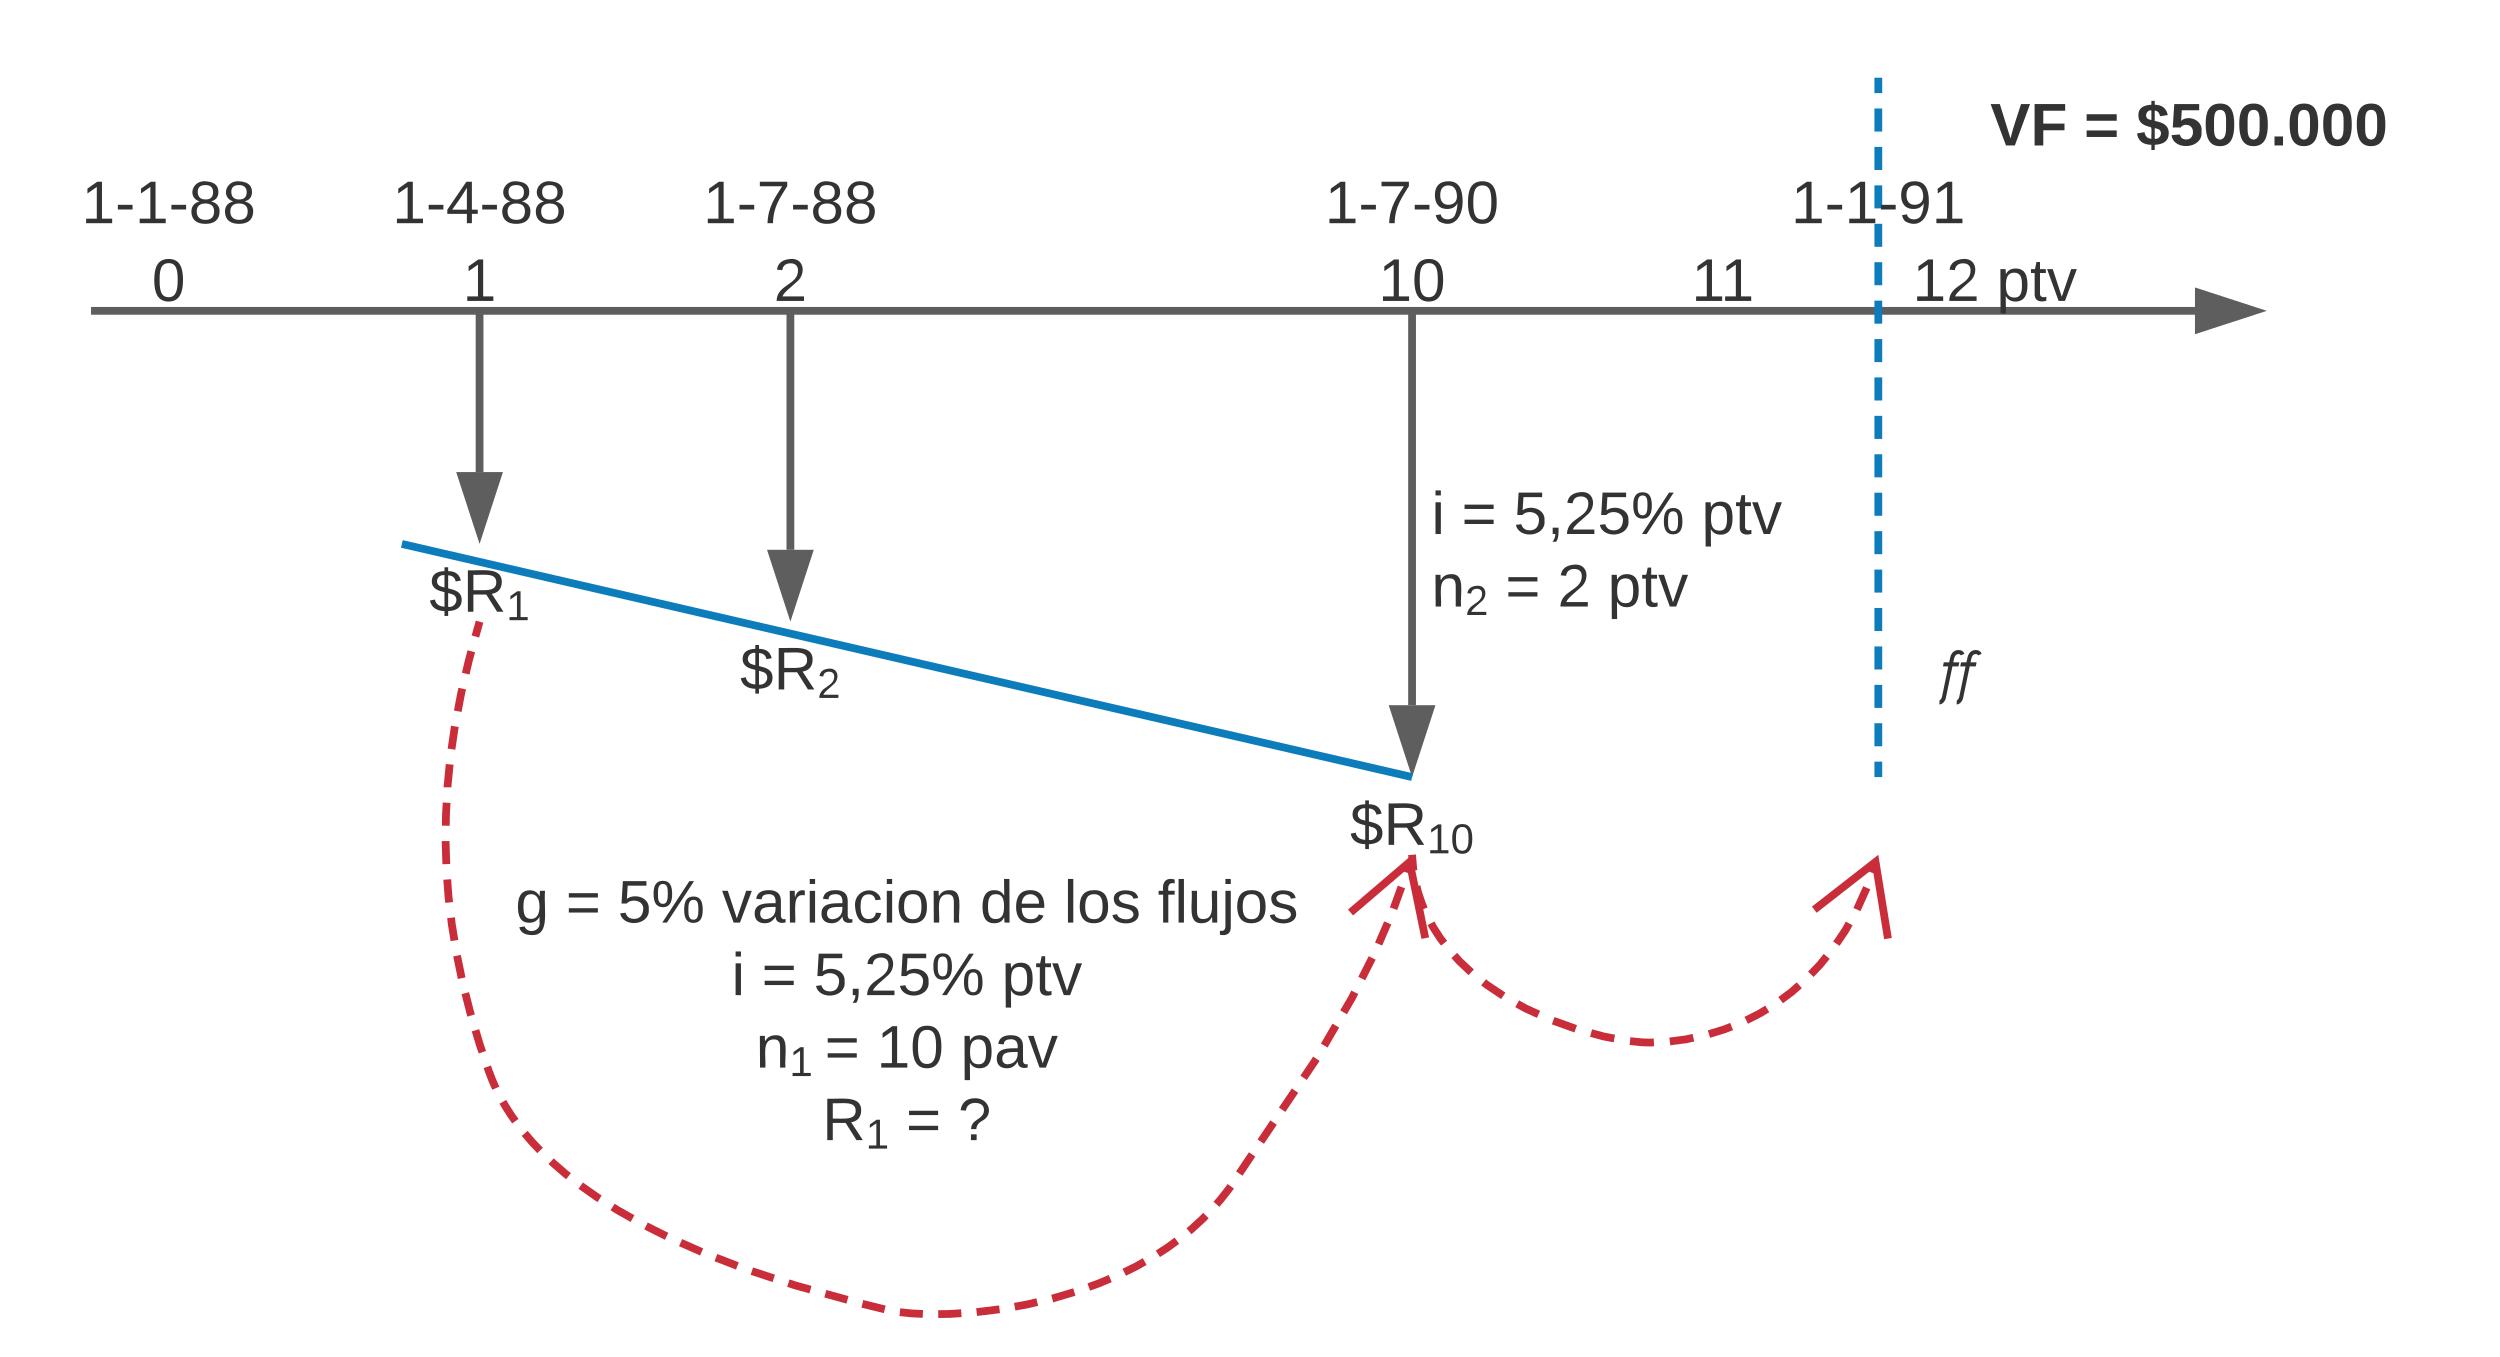 <svg xmlns="http://www.w3.org/2000/svg" xmlns:xlink="http://www.w3.org/1999/xlink" xmlns:lucid="lucid" width="643.43" height="349.26"><g transform="translate(-36.574 -40)" lucid:page-tab-id="0_0"><path d="M61 120h540.5M61.03 120H60" stroke="#5e5e5e" stroke-width="2" fill="none"/><path d="M616.76 120l-14.26 4.64v-9.28z" stroke="#5e5e5e" stroke-width="2" fill="#5e5e5e"/><path d="M160 121v40.5M160 121.03V120" stroke="#5e5e5e" stroke-width="2" fill="none"/><path d="M160 176.76l-4.64-14.26h9.28z" stroke="#5e5e5e" stroke-width="2" fill="#5e5e5e"/><path d="M240 121v60.5M240 121.03V120" stroke="#5e5e5e" stroke-width="2" fill="none"/><path d="M240 196.76l-4.64-14.26h9.28z" stroke="#5e5e5e" stroke-width="2" fill="#5e5e5e"/><path d="M400 121v100.5M400 121.03V120" stroke="#5e5e5e" stroke-width="2" fill="none"/><path d="M400 236.76l-4.64-14.26h9.28z" stroke="#5e5e5e" stroke-width="2" fill="#5e5e5e"/><path d="M140 186c0-3.3 2.7-6 6-6h28c3.3 0 6 2.7 6 6v8c0 3.3-2.7 6-6 6h-28c-3.3 0-6-2.7-6-6z" stroke="#000" stroke-opacity="0" stroke-width="3" fill="#fff" fill-opacity="0"/><use xlink:href="#a" transform="matrix(1,0,0,1,145,185) translate(2.059 12.444)"/><path d="M200 206c0-3.3 2.7-6 6-6h68c3.3 0 6 2.7 6 6v8c0 3.3-2.7 6-6 6h-68c-3.3 0-6-2.7-6-6z" stroke="#000" stroke-opacity="0" stroke-width="3" fill="#fff" fill-opacity="0"/><use xlink:href="#b" transform="matrix(1,0,0,1,205,205) translate(22.059 12.444)"/><path d="M360 246c0-3.3 2.7-6 6-6h68c3.3 0 6 2.7 6 6v8c0 3.3-2.7 6-6 6h-68c-3.3 0-6-2.7-6-6z" stroke="#000" stroke-opacity="0" stroke-width="3" fill="#fff" fill-opacity="0"/><use xlink:href="#c" transform="matrix(1,0,0,1,365,245) translate(19.034 12.444)"/><path d="M140.97 180.22l258.06 59.56M141 180.23l-1-.23M399 239.77l1 .23" stroke="#0c7cba" stroke-width="2" fill="none"/><path d="M160 266c0-3.3 2.7-6 6-6h208c3.3 0 6 2.7 6 6v8c0 3.3-2.7 6-6 6H166c-3.3 0-6-2.7-6-6z" stroke="#000" stroke-opacity="0" stroke-width="3" fill="#fff" fill-opacity="0"/><use xlink:href="#d" transform="matrix(1,0,0,1,165,265) translate(4.235 12.444)"/><use xlink:href="#e" transform="matrix(1,0,0,1,165,265) translate(17.198 12.444)"/><use xlink:href="#f" transform="matrix(1,0,0,1,165,265) translate(30.593 12.444)"/><use xlink:href="#g" transform="matrix(1,0,0,1,165,265) translate(57.383 12.444)"/><use xlink:href="#h" transform="matrix(1,0,0,1,165,265) translate(123.796 12.444)"/><use xlink:href="#i" transform="matrix(1,0,0,1,165,265) translate(145.401 12.444)"/><use xlink:href="#j" transform="matrix(1,0,0,1,165,265) translate(169.556 12.444)"/><use xlink:href="#k" transform="matrix(1,0,0,1,165,265) translate(59.867 31.111)"/><use xlink:href="#e" transform="matrix(1,0,0,1,165,265) translate(67.602 31.111)"/><use xlink:href="#l" transform="matrix(1,0,0,1,165,265) translate(80.997 31.111)"/><use xlink:href="#m" transform="matrix(1,0,0,1,165,265) translate(129.392 31.111)"/><use xlink:href="#n" transform="matrix(1,0,0,1,165,265) translate(66.111 49.778)"/><use xlink:href="#o" transform="matrix(1,0,0,1,165,265) translate(83.827 49.778)"/><use xlink:href="#p" transform="matrix(1,0,0,1,165,265) translate(97.222 49.778)"/><use xlink:href="#q" transform="matrix(1,0,0,1,165,265) translate(118.827 49.778)"/><use xlink:href="#r" transform="matrix(1,0,0,1,165,265) translate(83.201 68.444)"/><use xlink:href="#e" transform="matrix(1,0,0,1,165,265) translate(104.762 68.444)"/><use xlink:href="#s" transform="matrix(1,0,0,1,165,265) translate(118.157 68.444)"/><path d="M520 61v2.97m0 3.95v5.94m0 3.95v5.94m0 3.96v5.93m0 3.96v5.92m0 3.96v5.93m0 3.97v5.93m0 3.96v5.93m0 3.94v5.94m0 3.95v5.94m0 3.95v5.94m0 3.95v5.94m0 3.96v5.93m0 3.96v5.92m0 3.96v5.93m0 3.97v5.93m0 3.96v5.93m0 3.94v5.94m0 3.95V239M520 61.03V60M520 238.97V240" stroke="#0c7cba" stroke-width="2" fill="none"/><path d="M520 206c0-3.3 2.7-6 6-6h28c3.3 0 6 2.7 6 6v8c0 3.3-2.7 6-6 6h-28c-3.3 0-6-2.7-6-6z" stroke="#000" stroke-opacity="0" stroke-width="3" fill="#fff" fill-opacity="0"/><use xlink:href="#t" transform="matrix(1,0,0,1,525,205) translate(10.557 13.117)"/><path d="M70 106c0-3.3 2.7-6 6-6h8c3.3 0 6 2.7 6 6v8c0 3.3-2.7 6-6 6h-8c-3.3 0-6-2.7-6-6z" stroke="#000" stroke-opacity="0" stroke-width="3" fill="#fff" fill-opacity="0"/><use xlink:href="#u" transform="matrix(1,0,0,1,75,105) translate(0.679 12.444)"/><path d="M140 106c0-3.3 2.7-6 6-6h28c3.3 0 6 2.7 6 6v8c0 3.3-2.7 6-6 6h-28c-3.3 0-6-2.7-6-6z" stroke="#000" stroke-opacity="0" stroke-width="3" fill="#fff" fill-opacity="0"/><use xlink:href="#v" transform="matrix(1,0,0,1,145,105) translate(10.679 12.444)"/><path d="M220 106c0-3.3 2.7-6 6-6h28c3.3 0 6 2.7 6 6v8c0 3.3-2.7 6-6 6h-28c-3.3 0-6-2.7-6-6z" stroke="#000" stroke-opacity="0" stroke-width="3" fill="#fff" fill-opacity="0"/><use xlink:href="#w" transform="matrix(1,0,0,1,225,105) translate(10.679 12.444)"/><path d="M380 106c0-3.3 2.7-6 6-6h28c3.3 0 6 2.7 6 6v8c0 3.3-2.7 6-6 6h-28c-3.3 0-6-2.7-6-6z" stroke="#000" stroke-opacity="0" stroke-width="3" fill="#fff" fill-opacity="0"/><use xlink:href="#x" transform="matrix(1,0,0,1,385,105) translate(6.358 12.444)"/><path d="M460 106c0-3.3 2.7-6 6-6h28c3.3 0 6 2.7 6 6v8c0 3.3-2.7 6-6 6h-28c-3.3 0-6-2.7-6-6z" stroke="#000" stroke-opacity="0" stroke-width="3" fill="#fff" fill-opacity="0"/><use xlink:href="#y" transform="matrix(1,0,0,1,465,105) translate(6.941 12.444)"/><path d="M520 106c0-3.3 2.7-6 6-6h48c3.3 0 6 2.7 6 6v8c0 3.3-2.7 6-6 6h-48c-3.3 0-6-2.7-6-6z" stroke="#000" stroke-opacity="0" stroke-width="3" fill="#fff" fill-opacity="0"/><use xlink:href="#z" transform="matrix(1,0,0,1,525,105) translate(3.827 12.444)"/><use xlink:href="#A" transform="matrix(1,0,0,1,525,105) translate(25.432 12.444)"/><path d="M159.73 200.96l-.8 2.86m-1.05 3.8l-.66 2.43-.78 3.34m-.9 3.84l-.4 1.82-.75 4m-.74 3.9l-.07.4-.8 5.46m-.47 3.92l-.57 5.83v.08m-.22 3.95l-.17 3.16-.04 2.76m-.04 3.96v.33l.17 5.6m.23 3.95l.34 4.46.17 1.46m.48 3.93l.2 1.72.68 4.14m.66 3.9l1.2 5.8m.93 3.85l1.3 5.1.2.65m1.12 3.8l1.2 3.98.57 1.67m1.27 3.75l.5 1.42.83 2.15.86 1.94m1.82 3.5l.64 1.13 1.44 2.26 1.13 1.6m2.4 3.14l2.1 2.44 1.87 1.96m2.84 2.75l.55.52 3.23 2.8.7.54m3.13 2.44l4.34 3.05.53.33m3.34 2.12l1.3.82 3.83 2.16m3.47 1.9l5.3 2.66m3.6 1.63l5.42 2.4m3.67 1.46l5.53 2.13m3.72 1.34l5.64 1.86m3.75 1.24l1.8.58 3.9 1.08m3.82 1.06l5.7 1.57m3.83 1.03l5.76 1.42m3.9.73l3.07.32 2.84.13m3.96.04l2.85-.03 3.1-.2m3.93-.28l5.9-.72m3.9-.67l3.3-.6 2.5-.6m3.85-.9l.27-.07 5.42-1.6m3.73-1.3l2.62-.95 2.9-1.22m3.6-1.62l3.16-1.56 2.1-1.2m3.4-2l2.33-1.5 2.57-1.86m3.1-2.45l.7-.58 2.73-2.5.94-.95m2.7-2.9l1.08-1.23 2.05-2.62.56-.78m2.2-3.28l3.3-4.92m2.22-3.3l3.3-4.9m2.2-3.3l3.32-4.92m2.2-3.3l3.3-4.9m2.02-3.4l2.98-5.14m2-3.42l2.18-3.75.7-1.4m1.8-3.54l2.68-5.3m1.65-3.58l2.35-5.44m1.5-3.66l2.03-5.58m1.3-3.73l.88-2.83M159.73 201l.27-1M403.4 281.45l-4.04-19.6-15.2 13" stroke="#c92d39" stroke-width="2" fill="none"/><path d="M540 66c0-3.3 2.7-6 6-6h108c3.3 0 6 2.7 6 6v8c0 3.3-2.7 6-6 6H546c-3.3 0-6-2.7-6-6z" stroke="#000" stroke-opacity="0" stroke-width="3" fill="#fff" fill-opacity="0"/><g><use xlink:href="#B" transform="matrix(1,0,0,1,545,65) translate(3.818 12.444)"/><use xlink:href="#C" transform="matrix(1,0,0,1,545,65) translate(27.972 12.444)"/><use xlink:href="#D" transform="matrix(1,0,0,1,545,65) translate(41.367 12.444)"/></g><path d="M60 86c0-3.3 2.7-6 6-6h28c3.3 0 6 2.7 6 6v8c0 3.3-2.7 6-6 6H66c-3.3 0-6-2.7-6-6z" stroke="#000" stroke-opacity="0" stroke-width="3" fill="#fff" fill-opacity="0"/><g><use xlink:href="#E" transform="matrix(1,0,0,1,65,85) translate(-7.426 12.444)"/></g><path d="M140 86c0-3.3 2.7-6 6-6h28c3.3 0 6 2.7 6 6v8c0 3.3-2.7 6-6 6h-28c-3.3 0-6-2.7-6-6z" stroke="#000" stroke-opacity="0" stroke-width="3" fill="#fff" fill-opacity="0"/><g><use xlink:href="#F" transform="matrix(1,0,0,1,145,85) translate(-7.426 12.444)"/></g><path d="M220 86c0-3.3 2.7-6 6-6h28c3.3 0 6 2.7 6 6v8c0 3.3-2.7 6-6 6h-28c-3.3 0-6-2.7-6-6z" stroke="#000" stroke-opacity="0" stroke-width="3" fill="#fff" fill-opacity="0"/><g><use xlink:href="#G" transform="matrix(1,0,0,1,225,85) translate(-7.426 12.444)"/></g><path d="M380 86c0-3.3 2.7-6 6-6h28c3.3 0 6 2.7 6 6v8c0 3.3-2.7 6-6 6h-28c-3.3 0-6-2.7-6-6z" stroke="#000" stroke-opacity="0" stroke-width="3" fill="#fff" fill-opacity="0"/><g><use xlink:href="#H" transform="matrix(1,0,0,1,385,85) translate(-7.426 12.444)"/></g><path d="M400 166c0-3.3 2.7-6 6-6h108c3.3 0 6 2.7 6 6v8c0 3.3-2.7 6-6 6H406c-3.3 0-6-2.7-6-6z" stroke="#000" stroke-opacity="0" stroke-width="3" fill="#fff" fill-opacity="0"/><g><use xlink:href="#k" transform="matrix(1,0,0,1,405,165) translate(0 12.444)"/><use xlink:href="#e" transform="matrix(1,0,0,1,405,165) translate(7.735 12.444)"/><use xlink:href="#l" transform="matrix(1,0,0,1,405,165) translate(21.13 12.444)"/><use xlink:href="#m" transform="matrix(1,0,0,1,405,165) translate(69.525 12.444)"/><use xlink:href="#I" transform="matrix(1,0,0,1,405,165) translate(0 31.111)"/><use xlink:href="#e" transform="matrix(1,0,0,1,405,165) translate(19.012 31.111)"/><use xlink:href="#J" transform="matrix(1,0,0,1,405,165) translate(32.407 31.111)"/><use xlink:href="#A" transform="matrix(1,0,0,1,405,165) translate(45.37 31.111)"/></g><path d="M500 86c0-3.3 2.7-6 6-6h28c3.3 0 6 2.7 6 6v8c0 3.3-2.7 6-6 6h-28c-3.3 0-6-2.7-6-6z" stroke="#000" stroke-opacity="0" stroke-width="3" fill="#fff" fill-opacity="0"/><g><use xlink:href="#K" transform="matrix(1,0,0,1,505,85) translate(-7.426 12.444)"/></g><path d="M400.08 261l.2 2.4.1.66m.78 4.02l.4 1.66 1.02 3 .5 1.18m1.8 3.7l.53 1 1.88 2.9.95 1.24m2.62 3.16l1.34 1.48 3.02 2.84m3.2 2.57l.8.65 4.26 2.85m3.57 2.03l2.2 1.22 3.3 1.5m3.77 1.64l5.8 2.08m3.95 1.1l3.33.9 2.66.5m4.04.67l3.1.32 1.9.06 1.14-.05m4.1-.24l4.1-.53 1.97-.42m4-.94l4-1.23 1.83-.72m3.77-1.6l3.55-1.8 1.86-1.14m3.44-2.25l2.85-2.12 1.95-1.72m2.97-2.82l2.34-2.44 1.75-2.16m2.48-3.27l2.3-3.4 1-1.8m2-3.58l2.52-5.62m1.4-3.85l1.03-2.9M400.08 261.02L400 260M522.48 281.57l-3.2-19.74-15.76 12.3" stroke="#c92d39" stroke-width="2" fill="none"/><defs><path fill="#333" d="M194-70c0 46-34 64-81 66v29H91V-4C42-5 12-27 4-67l30-6c5 28 25 41 57 43v-87c-38-9-76-20-76-67 1-42 33-58 76-59v-23h22v23c45 0 67 20 76 56l-31 6c-5-23-18-35-45-37v78c41 10 81 20 81 70zm-81 41c51 7 71-66 19-77-6-2-12-4-19-6v83zM91-219c-47-6-63 57-18 69 6 2 12 3 18 5v-74" id="L"/><path fill="#333" d="M233-177c-1 41-23 64-60 70L243 0h-38l-65-103H63V0H30v-248c88 3 205-21 203 71zM63-129c60-2 137 13 137-47 0-61-80-42-137-45v92" id="M"/><path fill="#333" d="M27 0v-27h64v-190l-56 39v-29l58-41h29v221h61V0H27" id="N"/><g id="a"><use transform="matrix(0.043,0,0,0.043,0,0)" xlink:href="#L"/><use transform="matrix(0.043,0,0,0.043,8.642,0)" xlink:href="#M"/><use transform="matrix(0.03,0,0,0.03,19.833,2.178)" xlink:href="#N"/></g><path fill="#333" d="M101-251c82-7 93 87 43 132L82-64C71-53 59-42 53-27h129V0H18c2-99 128-94 128-182 0-28-16-43-45-43s-46 15-49 41l-32-3c6-41 34-60 81-64" id="O"/><g id="b"><use transform="matrix(0.043,0,0,0.043,0,0)" xlink:href="#L"/><use transform="matrix(0.043,0,0,0.043,8.642,0)" xlink:href="#M"/><use transform="matrix(0.03,0,0,0.03,19.833,2.178)" xlink:href="#O"/></g><path fill="#333" d="M101-251c68 0 85 55 85 127S166 4 100 4C33 4 14-52 14-124c0-73 17-127 87-127zm-1 229c47 0 54-49 54-102s-4-102-53-102c-51 0-55 48-55 102 0 53 5 102 54 102" id="P"/><g id="c"><use transform="matrix(0.043,0,0,0.043,0,0)" xlink:href="#L"/><use transform="matrix(0.043,0,0,0.043,8.642,0)" xlink:href="#M"/><use transform="matrix(0.03,0,0,0.03,19.833,2.178)" xlink:href="#N"/><use transform="matrix(0.03,0,0,0.03,25.883,2.178)" xlink:href="#P"/></g><path fill="#333" d="M177-190C167-65 218 103 67 71c-23-6-38-20-44-43l32-5c15 47 100 32 89-28v-30C133-14 115 1 83 1 29 1 15-40 15-95c0-56 16-97 71-98 29-1 48 16 59 35 1-10 0-23 2-32h30zM94-22c36 0 50-32 50-73 0-42-14-75-50-75-39 0-46 34-46 75s6 73 46 73" id="Q"/><use transform="matrix(0.043,0,0,0.043,0,0)" xlink:href="#Q" id="d"/><path fill="#333" d="M18-150v-26h174v26H18zm0 90v-26h174v26H18" id="R"/><use transform="matrix(0.043,0,0,0.043,0,0)" xlink:href="#R" id="e"/><path fill="#333" d="M54-142c48-35 137-8 131 61C196 18 31 33 14-55l32-4c7 23 22 37 52 37 35-1 51-22 54-58 4-55-73-65-99-34H22l8-134h141v27H59" id="S"/><path fill="#333" d="M252-156c43 0 55 33 55 80 0 46-13 78-56 78-42 0-55-33-55-78 0-48 12-80 56-80zM93 0H65l162-248h28zM13-171c-1-47 13-79 56-79s55 33 55 79-13 79-55 79c-43 0-56-33-56-79zM251-17c28 0 30-29 30-59 0-31-1-60-29-60-29 0-31 29-31 60 0 29 2 59 30 59zM69-112c27 0 28-30 29-59 0-31-1-60-29-60-29 0-30 30-30 60s2 59 30 59" id="T"/><g id="f"><use transform="matrix(0.043,0,0,0.043,0,0)" xlink:href="#S"/><use transform="matrix(0.043,0,0,0.043,8.642,0)" xlink:href="#T"/></g><path fill="#333" d="M108 0H70L1-190h34L89-25l56-165h34" id="U"/><path fill="#333" d="M141-36C126-15 110 5 73 4 37 3 15-17 15-53c-1-64 63-63 125-63 3-35-9-54-41-54-24 1-41 7-42 31l-33-3c5-37 33-52 76-52 45 0 72 20 72 64v82c-1 20 7 32 28 27v20c-31 9-61-2-59-35zM48-53c0 20 12 33 32 33 41-3 63-29 60-74-43 2-92-5-92 41" id="V"/><path fill="#333" d="M114-163C36-179 61-72 57 0H25l-1-190h30c1 12-1 29 2 39 6-27 23-49 58-41v29" id="W"/><path fill="#333" d="M24-231v-30h32v30H24zM24 0v-190h32V0H24" id="X"/><path fill="#333" d="M96-169c-40 0-48 33-48 73s9 75 48 75c24 0 41-14 43-38l32 2c-6 37-31 61-74 61-59 0-76-41-82-99-10-93 101-131 147-64 4 7 5 14 7 22l-32 3c-4-21-16-35-41-35" id="Y"/><path fill="#333" d="M100-194c62-1 85 37 85 99 1 63-27 99-86 99S16-35 15-95c0-66 28-99 85-99zM99-20c44 1 53-31 53-75 0-43-8-75-51-75s-53 32-53 75 10 74 51 75" id="Z"/><path fill="#333" d="M117-194c89-4 53 116 60 194h-32v-121c0-31-8-49-39-48C34-167 62-67 57 0H25l-1-190h30c1 10-1 24 2 32 11-22 29-35 61-36" id="aa"/><g id="g"><use transform="matrix(0.043,0,0,0.043,0,0)" xlink:href="#U"/><use transform="matrix(0.043,0,0,0.043,7.778,0)" xlink:href="#V"/><use transform="matrix(0.043,0,0,0.043,16.42,0)" xlink:href="#W"/><use transform="matrix(0.043,0,0,0.043,21.562,0)" xlink:href="#X"/><use transform="matrix(0.043,0,0,0.043,24.975,0)" xlink:href="#V"/><use transform="matrix(0.043,0,0,0.043,33.617,0)" xlink:href="#Y"/><use transform="matrix(0.043,0,0,0.043,41.395,0)" xlink:href="#X"/><use transform="matrix(0.043,0,0,0.043,44.809,0)" xlink:href="#Z"/><use transform="matrix(0.043,0,0,0.043,53.451,0)" xlink:href="#aa"/></g><path fill="#333" d="M85-194c31 0 48 13 60 33l-1-100h32l1 261h-30c-2-10 0-23-3-31C134-8 116 4 85 4 32 4 16-35 15-94c0-66 23-100 70-100zm9 24c-40 0-46 34-46 75 0 40 6 74 45 74 42 0 51-32 51-76 0-42-9-74-50-73" id="ab"/><path fill="#333" d="M100-194c63 0 86 42 84 106H49c0 40 14 67 53 68 26 1 43-12 49-29l28 8c-11 28-37 45-77 45C44 4 14-33 15-96c1-61 26-98 85-98zm52 81c6-60-76-77-97-28-3 7-6 17-6 28h103" id="ac"/><g id="h"><use transform="matrix(0.043,0,0,0.043,0,0)" xlink:href="#ab"/><use transform="matrix(0.043,0,0,0.043,8.642,0)" xlink:href="#ac"/></g><path fill="#333" d="M24 0v-261h32V0H24" id="ad"/><path fill="#333" d="M135-143c-3-34-86-38-87 0 15 53 115 12 119 90S17 21 10-45l28-5c4 36 97 45 98 0-10-56-113-15-118-90-4-57 82-63 122-42 12 7 21 19 24 35" id="ae"/><g id="i"><use transform="matrix(0.043,0,0,0.043,0,0)" xlink:href="#ad"/><use transform="matrix(0.043,0,0,0.043,3.414,0)" xlink:href="#Z"/><use transform="matrix(0.043,0,0,0.043,12.056,0)" xlink:href="#ae"/></g><path fill="#333" d="M101-234c-31-9-42 10-38 44h38v23H63V0H32v-167H5v-23h27c-7-52 17-82 69-68v24" id="af"/><path fill="#333" d="M84 4C-5 8 30-112 23-190h32v120c0 31 7 50 39 49 72-2 45-101 50-169h31l1 190h-30c-1-10 1-25-2-33-11 22-28 36-60 37" id="ag"/><path fill="#333" d="M24-231v-30h32v30H24zM-9 49c24 4 33-6 33-30v-209h32V24c2 40-23 58-65 49V49" id="ah"/><g id="j"><use transform="matrix(0.043,0,0,0.043,0,0)" xlink:href="#af"/><use transform="matrix(0.043,0,0,0.043,4.321,0)" xlink:href="#ad"/><use transform="matrix(0.043,0,0,0.043,7.735,0)" xlink:href="#ag"/><use transform="matrix(0.043,0,0,0.043,16.377,0)" xlink:href="#ah"/><use transform="matrix(0.043,0,0,0.043,19.79,0)" xlink:href="#Z"/><use transform="matrix(0.043,0,0,0.043,28.432,0)" xlink:href="#ae"/></g><use transform="matrix(0.043,0,0,0.043,0,0)" xlink:href="#X" id="k"/><path fill="#333" d="M68-38c1 34 0 65-14 84H32c9-13 17-26 17-46H33v-38h35" id="ai"/><g id="l"><use transform="matrix(0.043,0,0,0.043,0,0)" xlink:href="#S"/><use transform="matrix(0.043,0,0,0.043,8.642,0)" xlink:href="#ai"/><use transform="matrix(0.043,0,0,0.043,12.963,0)" xlink:href="#O"/><use transform="matrix(0.043,0,0,0.043,21.605,0)" xlink:href="#S"/><use transform="matrix(0.043,0,0,0.043,30.247,0)" xlink:href="#T"/></g><path fill="#333" d="M115-194c55 1 70 41 70 98S169 2 115 4C84 4 66-9 55-30l1 105H24l-1-265h31l2 30c10-21 28-34 59-34zm-8 174c40 0 45-34 45-75s-6-73-45-74c-42 0-51 32-51 76 0 43 10 73 51 73" id="aj"/><path fill="#333" d="M59-47c-2 24 18 29 38 22v24C64 9 27 4 27-40v-127H5v-23h24l9-43h21v43h35v23H59v120" id="ak"/><g id="m"><use transform="matrix(0.043,0,0,0.043,0,0)" xlink:href="#aj"/><use transform="matrix(0.043,0,0,0.043,8.642,0)" xlink:href="#ak"/><use transform="matrix(0.043,0,0,0.043,12.963,0)" xlink:href="#U"/></g><g id="n"><use transform="matrix(0.043,0,0,0.043,0,0)" xlink:href="#aa"/><use transform="matrix(0.03,0,0,0.03,8.642,2.178)" xlink:href="#N"/></g><use transform="matrix(0.043,0,0,0.043,0,0)" xlink:href="#R" id="o"/><g id="p"><use transform="matrix(0.043,0,0,0.043,0,0)" xlink:href="#N"/><use transform="matrix(0.043,0,0,0.043,8.642,0)" xlink:href="#P"/></g><g id="q"><use transform="matrix(0.043,0,0,0.043,0,0)" xlink:href="#aj"/><use transform="matrix(0.043,0,0,0.043,8.642,0)" xlink:href="#V"/><use transform="matrix(0.043,0,0,0.043,17.284,0)" xlink:href="#U"/></g><g id="r"><use transform="matrix(0.043,0,0,0.043,0,0)" xlink:href="#M"/><use transform="matrix(0.03,0,0,0.03,11.191,2.178)" xlink:href="#N"/></g><path fill="#333" d="M103-251c84 0 111 97 45 133-19 10-37 24-39 52H78c0-63 77-55 77-114 0-30-21-42-52-43-32 0-53 17-56 46l-32-2c7-45 34-72 88-72zM77 0v-35h34V0H77" id="al"/><use transform="matrix(0.043,0,0,0.043,0,0)" xlink:href="#al" id="s"/><path fill="#333" d="M162-956h172c27-126 45-202 56-228 43-96 120-168 248-168 93 0 156 41 187 124l-120 48c-9-29-32-43-71-43-58 0-100 34-127 101-7 17-21 72-40 166h195l-27 130H440L230 182c-17 98-104 218-210 216l5-129c42-28 69-69 80-122l202-973H135" id="am"/><g id="t"><use transform="matrix(0.008,0,0,0.008,0,0)" xlink:href="#am"/><use transform="matrix(0.008,0,0,0.008,4.443,0)" xlink:href="#am"/></g><use transform="matrix(0.043,0,0,0.043,0,0)" xlink:href="#P" id="u"/><use transform="matrix(0.043,0,0,0.043,0,0)" xlink:href="#N" id="v"/><use transform="matrix(0.043,0,0,0.043,0,0)" xlink:href="#O" id="w"/><g id="x"><use transform="matrix(0.043,0,0,0.043,0,0)" xlink:href="#N"/><use transform="matrix(0.043,0,0,0.043,8.642,0)" xlink:href="#P"/></g><g id="y"><use transform="matrix(0.043,0,0,0.043,0,0)" xlink:href="#N"/><use transform="matrix(0.043,0,0,0.043,7.475,0)" xlink:href="#N"/></g><g id="z"><use transform="matrix(0.043,0,0,0.043,0,0)" xlink:href="#N"/><use transform="matrix(0.043,0,0,0.043,8.642,0)" xlink:href="#O"/></g><g id="A"><use transform="matrix(0.043,0,0,0.043,0,0)" xlink:href="#aj"/><use transform="matrix(0.043,0,0,0.043,8.642,0)" xlink:href="#ak"/><use transform="matrix(0.043,0,0,0.043,12.963,0)" xlink:href="#U"/></g><path fill="#333" d="M147 0H94L2-248h55l64 206c17-72 42-137 63-206h54" id="an"/><path fill="#333" d="M76-208v77h127v40H76V0H24v-248h183v40H76" id="ao"/><g id="B"><use transform="matrix(0.043,0,0,0.043,0,0)" xlink:href="#an"/><use transform="matrix(0.043,0,0,0.043,10.37,0)" xlink:href="#ao"/></g><path fill="#333" d="M15-148v-39h180v39H15zm0 97v-39h180v39H15" id="ap"/><use transform="matrix(0.043,0,0,0.043,0,0)" xlink:href="#ap" id="C"/><path fill="#333" d="M111-147c44 9 85 22 84 75-1 49-35 65-84 68v31H91V-4C40-5 12-27 5-72l45-8c4 24 15 38 41 40-2-22 4-51-2-69-39-10-76-22-76-72 0-47 35-60 78-63v-23h20v23c47 1 70 23 78 62l-46 7c-4-18-12-32-32-34v62zm-20-63c-33-4-45 46-13 54 4 1 8 2 13 4v-58zm20 170c39 5 53-51 15-60-7-2-7-2-15-4v64" id="aq"/><path fill="#333" d="M139-81c0-46-55-55-73-27H18l9-140h149v37H72l-4 63c44-38 133-4 122 66C201 21 21 35 11-62l49-4c5 18 15 30 39 30 26 0 40-18 40-45" id="ar"/><path fill="#333" d="M101-251c68 0 84 54 84 127C185-50 166 4 99 4S15-52 14-124c-1-75 17-127 87-127zm-1 216c37-5 36-46 36-89s4-89-36-89c-39 0-36 45-36 89 0 43-3 85 36 89" id="as"/><path fill="#333" d="M24 0v-54h51V0H24" id="at"/><g id="D"><use transform="matrix(0.043,0,0,0.043,0,0)" xlink:href="#aq"/><use transform="matrix(0.043,0,0,0.043,8.642,0)" xlink:href="#ar"/><use transform="matrix(0.043,0,0,0.043,17.284,0)" xlink:href="#as"/><use transform="matrix(0.043,0,0,0.043,25.926,0)" xlink:href="#as"/><use transform="matrix(0.043,0,0,0.043,34.568,0)" xlink:href="#at"/><use transform="matrix(0.043,0,0,0.043,38.889,0)" xlink:href="#as"/><use transform="matrix(0.043,0,0,0.043,47.531,0)" xlink:href="#as"/><use transform="matrix(0.043,0,0,0.043,56.173,0)" xlink:href="#as"/></g><path fill="#333" d="M16-82v-28h88v28H16" id="au"/><path fill="#333" d="M134-131c28 9 52 24 51 62-1 50-34 73-85 73S17-19 16-69c0-36 21-54 49-61-75-25-45-126 34-121 46 3 78 18 79 63 0 33-17 51-44 57zm-34-11c31 1 46-15 46-44 0-28-17-43-47-42-29 0-46 13-45 42 1 28 16 44 46 44zm1 122c35 0 51-18 51-52 0-30-18-46-53-46-33 0-51 17-51 47 0 34 19 51 53 51" id="av"/><g id="E"><use transform="matrix(0.043,0,0,0.043,0,0)" xlink:href="#N"/><use transform="matrix(0.043,0,0,0.043,8.642,0)" xlink:href="#au"/><use transform="matrix(0.043,0,0,0.043,13.784,0)" xlink:href="#N"/><use transform="matrix(0.043,0,0,0.043,22.426,0)" xlink:href="#au"/><use transform="matrix(0.043,0,0,0.043,27.568,0)" xlink:href="#av"/><use transform="matrix(0.043,0,0,0.043,36.21,0)" xlink:href="#av"/></g><path fill="#333" d="M155-56V0h-30v-56H8v-25l114-167h33v167h35v25h-35zm-30-156c-27 46-58 90-88 131h88v-131" id="aw"/><g id="F"><use transform="matrix(0.043,0,0,0.043,0,0)" xlink:href="#N"/><use transform="matrix(0.043,0,0,0.043,8.642,0)" xlink:href="#au"/><use transform="matrix(0.043,0,0,0.043,13.784,0)" xlink:href="#aw"/><use transform="matrix(0.043,0,0,0.043,22.426,0)" xlink:href="#au"/><use transform="matrix(0.043,0,0,0.043,27.568,0)" xlink:href="#av"/><use transform="matrix(0.043,0,0,0.043,36.21,0)" xlink:href="#av"/></g><path fill="#333" d="M64 0c3-98 48-159 88-221H18v-27h164v26C143-157 98-101 97 0H64" id="ax"/><g id="G"><use transform="matrix(0.043,0,0,0.043,0,0)" xlink:href="#N"/><use transform="matrix(0.043,0,0,0.043,8.642,0)" xlink:href="#au"/><use transform="matrix(0.043,0,0,0.043,13.784,0)" xlink:href="#ax"/><use transform="matrix(0.043,0,0,0.043,22.426,0)" xlink:href="#au"/><use transform="matrix(0.043,0,0,0.043,27.568,0)" xlink:href="#av"/><use transform="matrix(0.043,0,0,0.043,36.21,0)" xlink:href="#av"/></g><path fill="#333" d="M99-251c64 0 84 50 84 122C183-37 130 33 47-8c-14-7-20-23-25-40l30-5c6 39 69 39 84 7 9-19 16-44 16-74-10 22-31 35-62 35-49 0-73-33-73-83 0-54 28-83 82-83zm-1 141c31-1 51-18 51-49 0-36-14-67-51-67-34 0-49 23-49 58 0 34 15 58 49 58" id="ay"/><g id="H"><use transform="matrix(0.043,0,0,0.043,0,0)" xlink:href="#N"/><use transform="matrix(0.043,0,0,0.043,8.642,0)" xlink:href="#au"/><use transform="matrix(0.043,0,0,0.043,13.784,0)" xlink:href="#ax"/><use transform="matrix(0.043,0,0,0.043,22.426,0)" xlink:href="#au"/><use transform="matrix(0.043,0,0,0.043,27.568,0)" xlink:href="#ay"/><use transform="matrix(0.043,0,0,0.043,36.21,0)" xlink:href="#P"/></g><g id="I"><use transform="matrix(0.043,0,0,0.043,0,0)" xlink:href="#aa"/><use transform="matrix(0.03,0,0,0.03,8.642,2.178)" xlink:href="#O"/></g><use transform="matrix(0.043,0,0,0.043,0,0)" xlink:href="#O" id="J"/><g id="K"><use transform="matrix(0.043,0,0,0.043,0,0)" xlink:href="#N"/><use transform="matrix(0.043,0,0,0.043,8.642,0)" xlink:href="#au"/><use transform="matrix(0.043,0,0,0.043,13.784,0)" xlink:href="#N"/><use transform="matrix(0.043,0,0,0.043,22.426,0)" xlink:href="#au"/><use transform="matrix(0.043,0,0,0.043,27.568,0)" xlink:href="#ay"/><use transform="matrix(0.043,0,0,0.043,36.21,0)" xlink:href="#N"/></g></defs></g></svg>